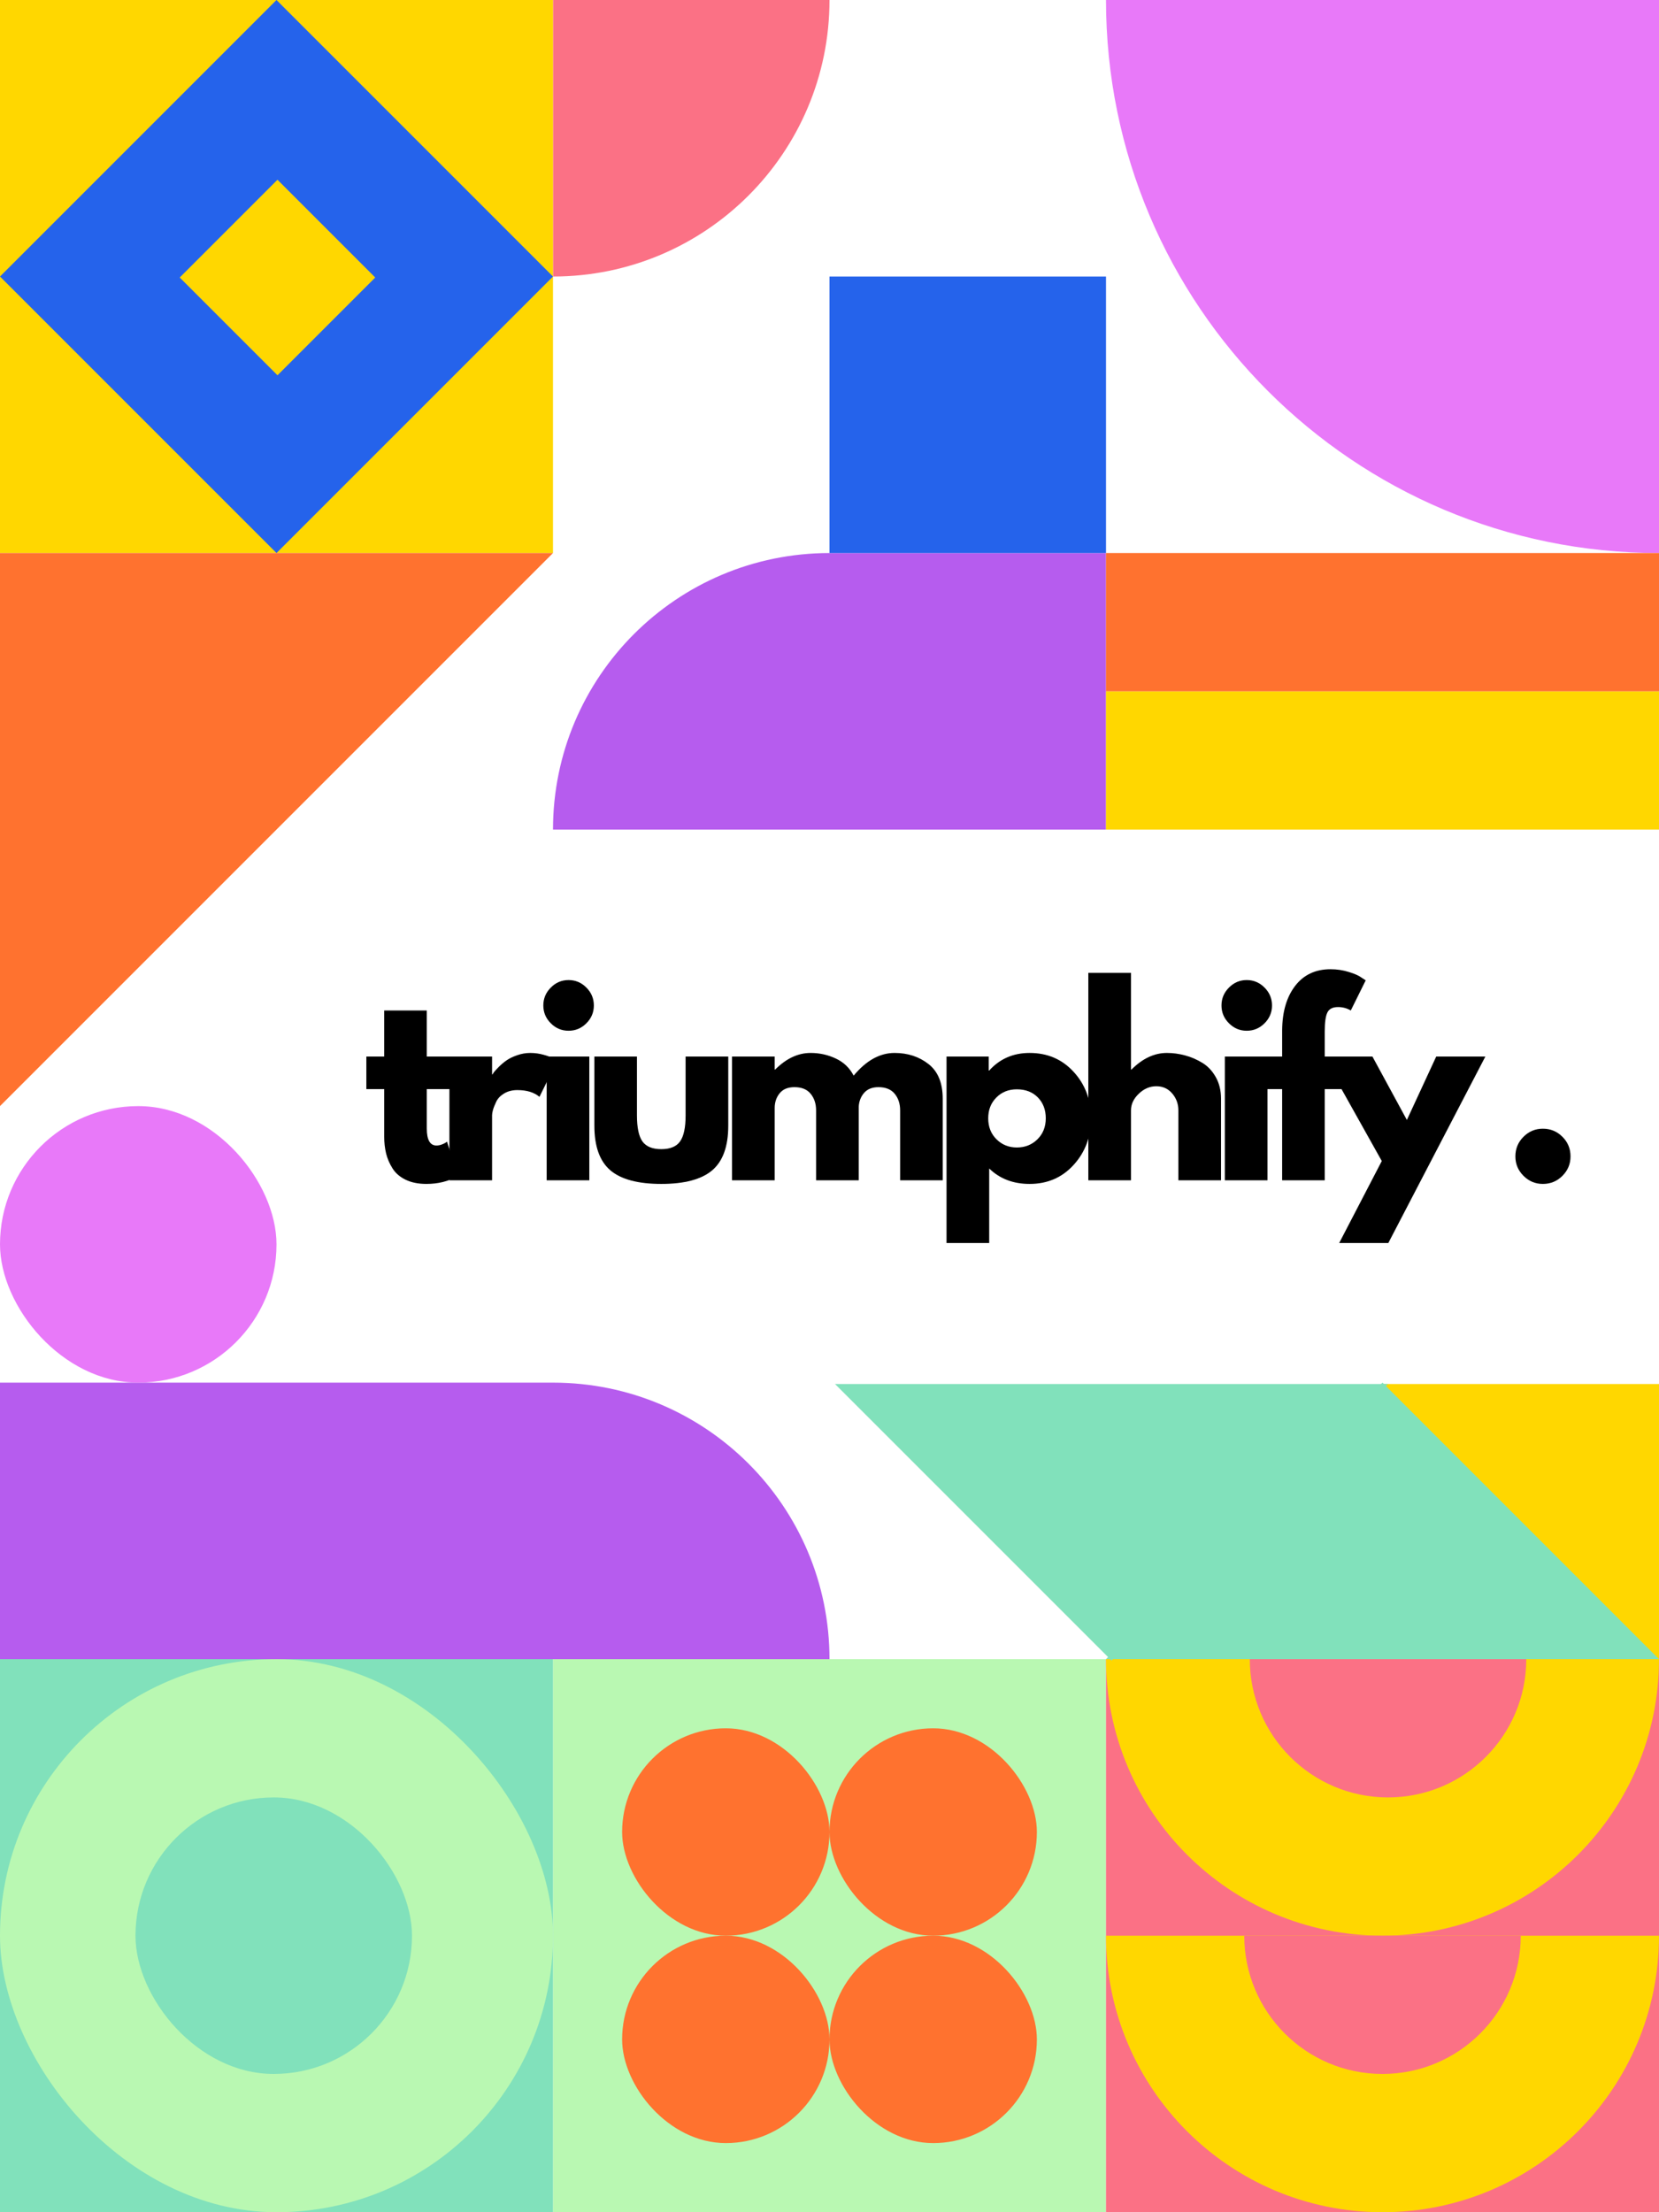 <svg width="1200" height="1600" viewBox="0 0 1200 1600" fill="none" xmlns="http://www.w3.org/2000/svg">
<path d="M1200 400C979.086 400 800 220.914 800 0V0L1200 -1.74846e-05L1200 400V400Z" fill="#E879F9"/>
<path d="M0 1200L-8.74228e-06 1000L400 1000C510.457 1000 600 1089.54 600 1200V1200L0 1200Z" fill="#B65CEE"/>
<path d="M800 600L400 600V600C400 489.543 489.543 400 600 400L800 400L800 600Z" fill="#B65CEE"/>
<path d="M400 0L600 0V0C600 110.457 510.457 200 400 200V200L400 0Z" fill="#FB7185"/>
<rect x="400" y="1200" width="400" height="400" fill="#B9F8B2"/>
<rect width="400" height="400" fill="#FFD700"/>
<rect y="200" width="282.84" height="282.84" transform="rotate(-45 0 200)" fill="#2563EB"/>
<rect x="130" y="200.711" width="100" height="100" transform="rotate(-45 130 200.711)" fill="#FFD700"/>
<rect x="450" y="1250" width="150" height="150" rx="75" fill="#FF722F"/>
<rect x="600" y="1250" width="150" height="150" rx="75" fill="#FF722F"/>
<rect x="450" y="1400" width="150" height="150" rx="75" fill="#FF722F"/>
<rect x="600" y="1400" width="150" height="150" rx="75" fill="#FF722F"/>
<rect y="800" width="200" height="200" rx="100" fill="#E879F9"/>
<rect y="1200" width="400" height="400" fill="#81E1BB"/>
<rect x="800" y="500" width="400" height="100" fill="#FFD700"/>
<rect x="600" y="200" width="200" height="200" fill="#2563EB"/>
<rect x="1000" y="1001" width="200" height="200" fill="#FFD700"/>
<rect x="800" y="400" width="400" height="100" fill="#FF722F"/>
<rect x="800" y="1200" width="400" height="400" fill="#FB7185"/>
<path d="M800 1200H1200V1200C1200 1310.46 1110.46 1400 1000 1400V1400C889.543 1400 800 1310.46 800 1200V1200Z" fill="#FFD700"/>
<path d="M904 1200H1104V1200C1104 1255.23 1059.23 1300 1004 1300V1300C948.772 1300 904 1255.23 904 1200V1200Z" fill="#FB7185"/>
<path d="M800 1400H1200V1400C1200 1510.46 1110.46 1600 1000 1600V1600C889.543 1600 800 1510.46 800 1400V1400Z" fill="#FFD700"/>
<path d="M900 1400H1100V1400C1100 1455.23 1055.23 1500 1000 1500V1500C944.772 1500 900 1455.23 900 1400V1400Z" fill="#FB7185"/>
<rect y="1200" width="400" height="400" rx="200" fill="#B9F8B2"/>
<rect x="98" y="1300" width="200" height="200" rx="100" fill="#81E1BB"/>
<path d="M277.905 764.171V730.844H308.707V764.171H327.56V787.703H308.707V816.132C308.707 824.389 311.038 828.504 315.714 828.504C316.848 828.504 318.058 828.289 319.343 827.848C320.616 827.38 321.612 826.913 322.318 826.434L323.376 825.727L331.039 850.672C324.41 854.409 316.873 856.277 308.404 856.277C302.582 856.277 297.578 855.267 293.382 853.247C289.21 851.202 286.047 848.45 283.904 845.016C281.749 841.583 280.199 837.985 279.266 834.21C278.359 830.41 277.905 826.371 277.905 822.091V787.703H265V764.171H277.905Z" fill="black"/>
<path d="M325.075 853.654V764.175H355.927V777.051H356.28C356.507 776.584 356.885 776.016 357.389 775.334C357.918 774.627 359.053 773.403 360.767 771.648C362.506 769.906 364.371 768.341 366.362 766.952C368.341 765.538 370.899 764.301 374.025 763.215C377.15 762.104 380.339 761.549 383.603 761.549C386.955 761.549 390.27 762.029 393.534 762.963C396.785 763.872 399.18 764.806 400.692 765.74L403.112 767.103L390.207 793.311C386.375 790.054 381.044 788.413 374.226 788.413C370.496 788.413 367.282 789.246 364.598 790.887C361.939 792.503 360.061 794.473 358.952 796.795C357.843 799.118 357.049 801.113 356.582 802.754C356.141 804.37 355.927 805.632 355.927 806.541V853.654H325.075Z" fill="black"/>
<path d="M398.397 714.284C401.989 710.648 406.274 708.83 411.252 708.83C416.255 708.83 420.553 710.648 424.157 714.284C427.749 717.894 429.551 722.199 429.551 727.211C429.551 732.197 427.749 736.49 424.157 740.087C420.553 743.698 416.255 745.491 411.252 745.491C406.274 745.491 401.989 743.698 398.397 740.087C394.793 736.49 393.003 732.197 393.003 727.211C393.003 722.199 394.793 717.894 398.397 714.284ZM395.423 764.174V853.654H426.274V764.174H395.423Z" fill="black"/>
<path d="M460.729 764.172V806.74C460.729 815.565 462.052 821.839 464.712 825.576C467.396 829.287 471.933 831.13 478.323 831.13C484.7 831.13 489.224 829.287 491.883 825.576C494.568 821.839 495.916 815.565 495.916 806.74V764.172H526.768V814.214C526.768 829.098 522.899 839.841 515.173 846.431C507.435 852.995 495.16 856.278 478.323 856.278C461.485 856.278 449.197 852.995 441.472 846.431C433.772 839.841 429.928 829.098 429.928 814.214V764.172H460.729Z" fill="black"/>
<path d="M529.503 853.654V764.175H560.355V773.567H560.708C568.698 765.563 577.243 761.549 586.317 761.549C592.795 761.549 598.882 762.9 604.566 765.589C610.275 768.252 614.572 772.38 617.471 777.96C626.545 767.028 636.401 761.549 647.063 761.549C656.603 761.549 664.782 764.225 671.613 769.578C678.469 774.93 681.897 783.3 681.897 794.675V853.654H651.095V803.057C651.095 798.285 649.785 794.296 647.163 791.089C644.542 787.895 640.623 786.292 635.418 786.292C630.881 786.292 627.415 787.681 625.033 790.433C622.676 793.16 621.378 796.442 621.151 800.28V853.654H590.299V803.057C590.299 798.285 588.989 794.296 586.367 791.089C583.771 787.895 579.864 786.292 574.622 786.292C569.845 786.292 566.266 787.794 563.884 790.786C561.527 793.753 560.355 797.25 560.355 801.29V853.654H529.503Z" fill="black"/>
<path d="M776.608 775.233C784.976 784.361 789.16 795.558 789.16 808.814C789.16 822.082 784.976 833.304 776.608 842.495C768.265 851.685 757.653 856.28 744.748 856.28C732.914 856.28 723.172 852.569 715.509 845.121V899H684.657V764.175H715.156V774.274H715.509C723.172 765.791 732.914 761.549 744.748 761.549C757.653 761.549 768.265 766.119 776.608 775.233ZM750.394 824.013C754.427 820.049 756.443 814.974 756.443 808.814C756.443 802.653 754.528 797.629 750.696 793.715C746.865 789.814 741.799 787.858 735.522 787.858C729.498 787.858 724.545 789.852 720.651 793.816C716.744 797.755 714.803 802.754 714.803 808.814C714.803 814.974 716.795 820.049 720.802 824.013C724.797 827.952 729.7 829.921 735.522 829.921C741.433 829.921 746.386 827.952 750.394 824.013Z" fill="black"/>
<path d="M787.22 853.652V703.627H818.072V773.565H818.425C826.415 765.561 834.959 761.546 844.033 761.546C848.432 761.546 852.805 762.14 857.14 763.314C861.501 764.463 865.685 766.268 869.693 768.717C873.688 771.141 876.927 774.6 879.422 779.069C881.943 783.55 883.203 788.751 883.203 794.672V853.652H852.351V803.055C852.351 798.409 850.864 794.357 847.915 790.885C844.953 787.388 841.11 785.633 836.371 785.633C831.695 785.633 827.473 787.439 823.718 791.036C819.949 794.647 818.072 798.649 818.072 803.055V853.652H787.22Z" fill="black"/>
<path d="M888.929 714.284C892.52 710.648 896.805 708.83 901.784 708.83C906.787 708.83 911.084 710.648 914.689 714.284C918.281 717.894 920.083 722.199 920.083 727.211C920.083 732.197 918.281 736.49 914.689 740.087C911.084 743.698 906.787 745.491 901.784 745.491C896.805 745.491 892.52 743.698 888.929 740.087C885.324 736.49 883.535 732.197 883.535 727.211C883.535 722.199 885.324 717.894 888.929 714.284ZM885.954 764.174V853.654H916.806V764.174H885.954Z" fill="black"/>
<path d="M927.415 764.171V745.134C927.515 731.778 930.641 721.085 936.791 713.069C942.966 705.027 951.511 701 962.4 701C967.063 701 971.524 701.682 975.759 703.02C979.994 704.333 983.031 705.696 984.883 707.11L987.858 709.029L977.07 730.843C974.272 729.202 971.197 728.369 967.844 728.369C963.975 728.369 961.404 729.682 960.132 732.308C958.846 734.934 958.216 739.504 958.216 745.992V764.171H978.784V787.703H958.216V853.651H927.415V787.703H914.509V764.171H927.415Z" fill="black"/>
<path d="M1038.85 764.172H1074.39L1004.22 898.998H968.679L999.481 839.715L957.186 764.172H992.726L1017.63 810.023L1038.85 764.172Z" fill="black"/>
<path d="M1115.99 816.336C1121.56 816.336 1126.28 818.293 1130.15 822.194C1134.05 826.069 1136 830.803 1136 836.383C1136 841.837 1134.05 846.52 1130.15 850.421C1126.28 854.322 1121.56 856.279 1115.99 856.279C1110.54 856.279 1105.87 854.322 1101.97 850.421C1098.07 846.52 1096.12 841.837 1096.12 836.383C1096.12 830.803 1098.07 826.069 1101.97 822.194C1105.87 818.293 1110.54 816.336 1115.99 816.336Z" fill="black"/>
<path d="M1200 1200H800L1000 1000L1200 1200Z" fill="#81E1BB"/>
<path d="M604 1001L1004 1001L804 1201L604 1001Z" fill="#81E1BB"/>
<path d="M0 800V400H400L0 800Z" fill="#FF722F"/>
</svg>
